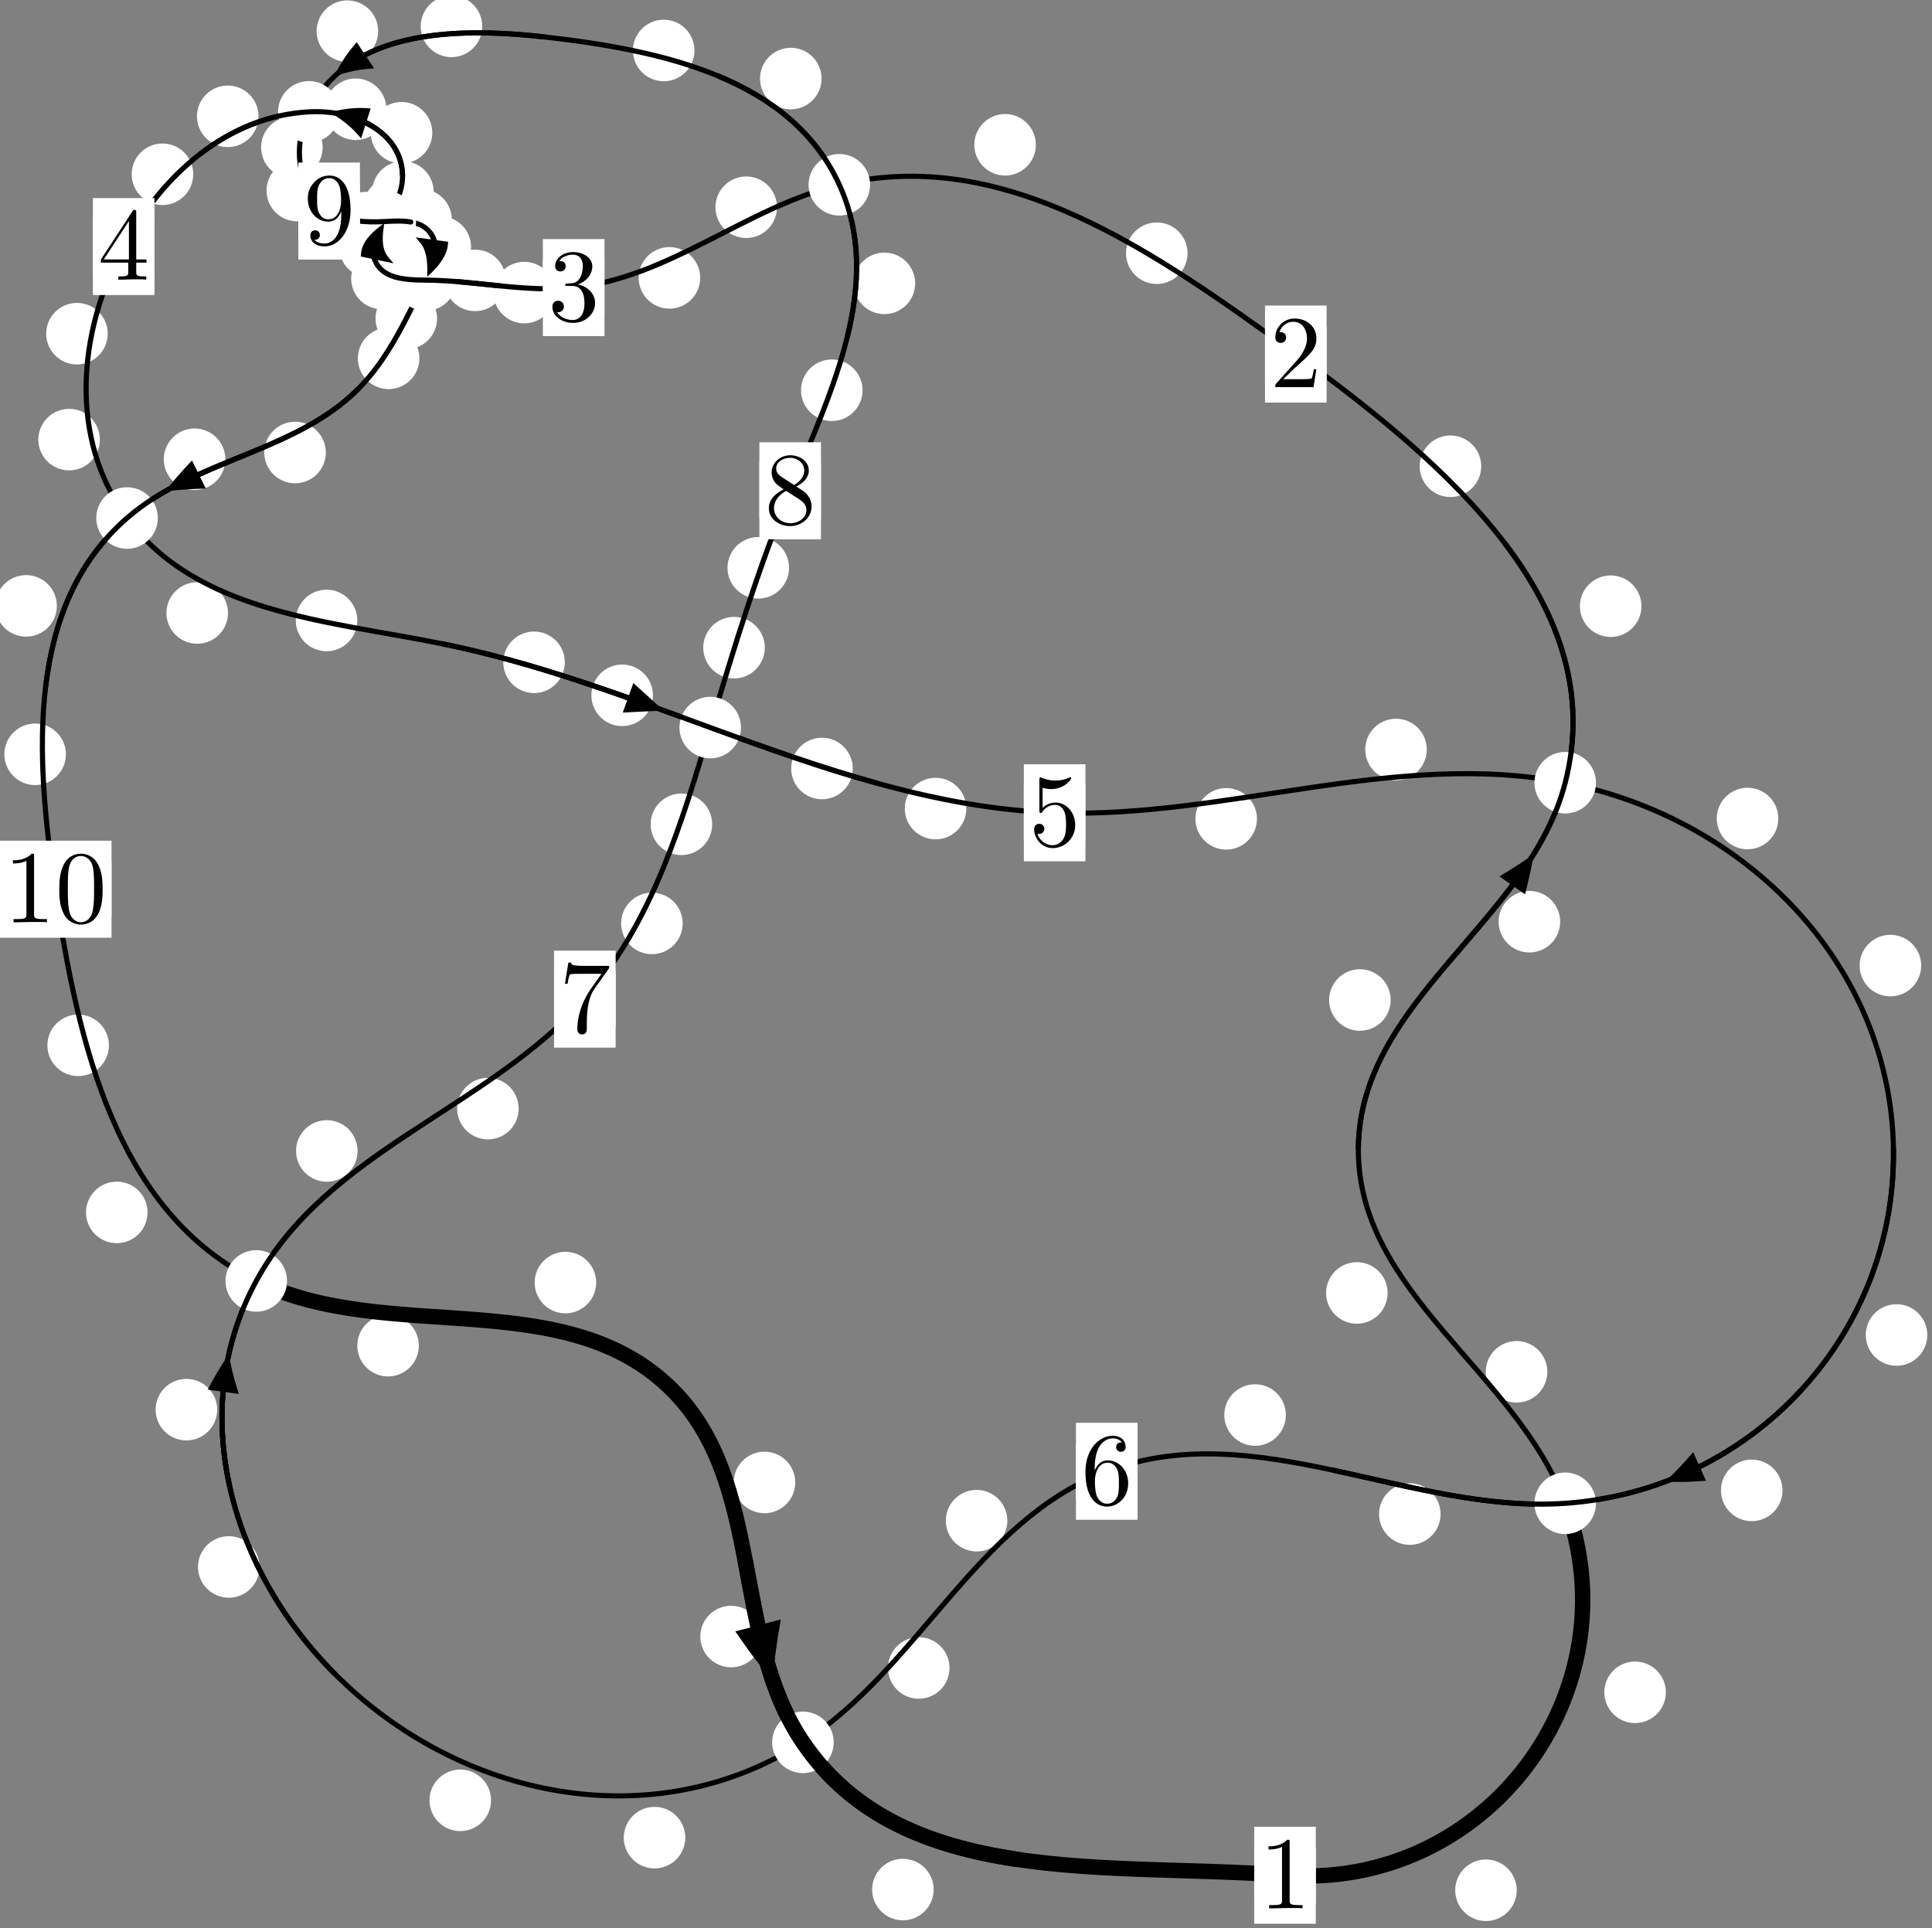 <?xml version="1.0"?>
<!-- Created by MetaPost 1.999 on 2021.07.06:0004 -->
<svg version="1.1" xmlns="http://www.w3.org/2000/svg" xmlns:xlink="http://www.w3.org/1999/xlink" width="187.621" height="187.26" viewBox="0 0 187.621 187.26">
<rect x="0" y="0" width="187.621" height="187.26" fill="#808080" stroke="none"/>
<!-- Original BoundingBox: -152.456635 -40.832108 35.164749 146.427948 -->
  <defs>
    <g transform="scale(0.01,0.01)" id="GLYPHcmr10_48">
      <path style="fill-rule: evenodd;" d="M460 -320C460 -400,455 -480,420 -554C374 -650,292 -666,250 -666C190 -666,117 -640,76 -547C44 -478,39 -400,39 -320C39 -245,43 -155,84 -79C127 2,200 22,249 22C303 22,379 1,423 -94C455 -163,460 -241,460 -320M249 -0C210 -0,151 -25,133 -121C122 -181,122 -273,122 -332C122 -396,122 -462,130 -516C149 -635,224 -644,249 -644C282 -644,348 -626,367 -527C377 -471,377 -395,377 -332C377 -257,377 -189,366 -125C351 -30,294 -0,249 -0"></path>
    </g>
    <g transform="scale(0.01,0.01)" id="GLYPHcmr10_49">
      <path style="fill-rule: evenodd;" d="M294 -640C294 -664,294 -666,271 -666C209 -602,121 -602,89 -602L89 -571C109 -571,168 -571,220 -597L220 -79C220 -43,217 -31,127 -31L95 -31L95 -0L257 -0L130 -3L217 -3L257 -3L297 -3L384 -3L419 -0L419 -31L387 -31C297 -31,294 -42,294 -79"></path>
    </g>
    <g transform="scale(0.01,0.01)" id="GLYPHcmr10_50">
      <path style="fill-rule: evenodd;" d="M127 -77L233 -180C389 -318,449 -372,449 -472C449 -586,359 -666,237 -666C124 -666,50 -574,50 -485C50 -429,100 -429,103 -429C120 -429,155 -441,155 -482C155 -508,137 -534,102 -534C94 -534,92 -534,89 -533C112 -598,166 -635,224 -635C315 -635,358 -554,358 -472C358 -392,308 -313,253 -251L61 -37C50 -26,50 -24,50 -0L421 -0L449 -174L424 -174C419 -144,412 -100,402 -85C395 -77,329 -77,307 -77"></path>
    </g>
    <g transform="scale(0.01,0.01)" id="GLYPHcmr10_51">
      <path style="fill-rule: evenodd;" d="M290 -352C372 -379,430 -449,430 -528C430 -610,342 -666,246 -666C145 -666,69 -606,69 -530C69 -497,91 -478,120 -478C151 -478,171 -500,171 -529C171 -579,124 -579,109 -579C140 -628,206 -641,242 -641C283 -641,338 -619,338 -529C338 -517,336 -459,310 -415C280 -367,246 -364,221 -363C213 -362,189 -360,182 -360C174 -359,167 -358,167 -348C167 -337,174 -337,191 -337L235 -337C317 -337,354 -269,354 -171C354 -35,285 -6,241 -6C198 -6,123 -23,88 -82C123 -77,154 -99,154 -137C154 -173,127 -193,98 -193C74 -193,42 -179,42 -135C42 -44,135 22,244 22C366 22,457 -69,457 -171C457 -253,394 -331,290 -352"></path>
    </g>
    <g transform="scale(0.01,0.01)" id="GLYPHcmr10_52">
      <path style="fill-rule: evenodd;" d="M294 -165L294 -78C294 -42,292 -31,218 -31L197 -31L197 -0L332 -0L238 -3L290 -3L332 -3L374 -3L427 -3L468 -0L468 -31L447 -31C373 -31,371 -42,371 -78L371 -165L471 -165L471 -196L371 -196L371 -651C371 -671,371 -677,355 -677C346 -677,343 -677,335 -665L28 -196L28 -165M300 -196L56 -196L300 -569"></path>
    </g>
    <g transform="scale(0.01,0.01)" id="GLYPHcmr10_53">
      <path style="fill-rule: evenodd;" d="M449 -201C449 -320,367 -420,259 -420C211 -420,168 -404,132 -369L132 -564C152 -558,185 -551,217 -551C340 -551,410 -642,410 -655C410 -661,407 -666,400 -666C399 -666,397 -666,392 -663C372 -654,323 -634,256 -634C216 -634,170 -641,123 -662C115 -665,113 -665,111 -665C101 -665,101 -657,101 -641L101 -345C101 -327,101 -319,115 -319C122 -319,124 -322,128 -328C139 -344,176 -398,257 -398C309 -398,334 -352,342 -334C358 -297,360 -258,360 -208C360 -173,360 -113,336 -71C312 -32,275 -6,229 -6C156 -6,99 -59,82 -118C85 -117,88 -116,99 -116C132 -116,149 -141,149 -165C149 -189,132 -214,99 -214C85 -214,50 -207,50 -161C50 -75,119 22,231 22C347 22,449 -74,449 -201"></path>
    </g>
    <g transform="scale(0.01,0.01)" id="GLYPHcmr10_54">
      <path style="fill-rule: evenodd;" d="M132 -328L132 -352C132 -605,256 -641,307 -641C331 -641,373 -635,395 -601C380 -601,340 -601,340 -556C340 -525,364 -510,386 -510C402 -510,432 -519,432 -558C432 -618,388 -666,305 -666C177 -666,42 -537,42 -316C42 -49,158 22,251 22C362 22,457 -72,457 -204C457 -331,368 -427,257 -427C189 -427,152 -376,132 -328M251 -6C188 -6,158 -66,152 -81C134 -128,134 -208,134 -226C134 -304,166 -404,256 -404C272 -404,318 -404,349 -342C367 -305,367 -254,367 -205C367 -157,367 -107,350 -71C320 -11,274 -6,251 -6"></path>
    </g>
    <g transform="scale(0.01,0.01)" id="GLYPHcmr10_55">
      <path style="fill-rule: evenodd;" d="M476 -609C485 -621,485 -623,485 -644L242 -644C120 -644,118 -657,114 -676L89 -676L56 -470L81 -470C84 -486,93 -549,106 -561C113 -567,191 -567,204 -567L411 -567C400 -551,321 -442,299 -409C209 -274,176 -135,176 -33C176 -23,176 22,222 22C268 22,268 -23,268 -33L268 -84C268 -139,271 -194,279 -248C283 -271,297 -357,341 -419"></path>
    </g>
    <g transform="scale(0.01,0.01)" id="GLYPHcmr10_56">
      <path style="fill-rule: evenodd;" d="M163 -457C117 -487,113 -521,113 -538C113 -599,178 -641,249 -641C322 -641,386 -589,386 -517C386 -460,347 -412,287 -377M309 -362C381 -399,430 -451,430 -517C430 -609,341 -666,250 -666C150 -666,69 -592,69 -499C69 -481,71 -436,113 -389C124 -377,161 -352,186 -335C128 -306,42 -250,42 -151C42 -45,144 22,249 22C362 22,457 -61,457 -168C457 -204,446 -249,408 -291C389 -312,373 -322,309 -362M209 -320L332 -242C360 -223,407 -193,407 -132C407 -58,332 -6,250 -6C164 -6,92 -68,92 -151C92 -209,124 -273,209 -320"></path>
    </g>
    <g transform="scale(0.01,0.01)" id="GLYPHcmr10_57">
      <path style="fill-rule: evenodd;" d="M367 -318L367 -286C367 -52,263 -6,205 -6C188 -6,134 -8,107 -42C151 -42,159 -71,159 -88C159 -119,135 -134,113 -134C97 -134,67 -125,67 -86C67 -19,121 22,206 22C335 22,457 -114,457 -329C457 -598,342 -666,253 -666C198 -666,149 -648,106 -603C65 -558,42 -516,42 -441C42 -316,130 -218,242 -218C303 -218,344 -260,367 -318M243 -241C227 -241,181 -241,150 -304C132 -341,132 -391,132 -440C132 -494,132 -541,153 -578C180 -628,218 -641,253 -641C299 -641,332 -607,349 -562C361 -530,365 -467,365 -421C365 -338,331 -241,243 -241"></path>
    </g>
  </defs>
  <path d="M147.296 183.58C147.296 182.787,146.981 182.027,146.421 181.467C145.86 180.906,145.1 180.591,144.307 180.591C143.515 180.591,142.754 180.906,142.194 181.467C141.633 182.027,141.318 182.787,141.318 183.58C141.318 184.373,141.633 185.133,142.194 185.693C142.754 186.254,143.515 186.569,144.307 186.569C145.1 186.569,145.86 186.254,146.421 185.693C146.981 185.133,147.296 184.373,147.296 183.58Z" style="fill: rgb(100%,100%,100%);stroke: none;"></path>
  <path d="M127.779 182.122C127.779 181.329,127.465 180.569,126.904 180.009C126.344 179.448,125.583 179.133,124.791 179.133C123.998 179.133,123.238 179.448,122.677 180.009C122.117 180.569,121.802 181.329,121.802 182.122C121.802 182.915,122.117 183.675,122.677 184.235C123.238 184.796,123.998 185.111,124.791 185.111C125.583 185.111,126.344 184.796,126.904 184.235C127.465 183.675,127.779 182.915,127.779 182.122Z" style="fill: rgb(100%,100%,100%);stroke: none;"></path>
  <path d="M150.266 133.229C150.266 132.436,149.951 131.676,149.391 131.116C148.83 130.555,148.07 130.24,147.278 130.24C146.485 130.24,145.725 130.555,145.164 131.116C144.604 131.676,144.289 132.436,144.289 133.229C144.289 134.022,144.604 134.782,145.164 135.342C145.725 135.903,146.485 136.218,147.278 136.218C148.07 136.218,148.83 135.903,149.391 135.342C149.951 134.782,150.266 134.022,150.266 133.229Z" style="fill: rgb(100%,100%,100%);stroke: none;"></path>
  <path d="M161.777 164.356C161.777 163.563,161.462 162.803,160.901 162.243C160.341 161.682,159.58 161.367,158.788 161.367C157.995 161.367,157.235 161.682,156.674 162.243C156.114 162.803,155.799 163.563,155.799 164.356C155.799 165.149,156.114 165.909,156.674 166.469C157.235 167.03,157.995 167.345,158.788 167.345C159.58 167.345,160.341 167.03,160.901 166.469C161.462 165.909,161.777 165.149,161.777 164.356Z" style="fill: rgb(100%,100%,100%);stroke: none;"></path>
  <path d="M135.052 97.12C135.052 96.327,134.737 95.567,134.177 95.007C133.616 94.446,132.856 94.131,132.063 94.131C131.271 94.131,130.511 94.446,129.95 95.007C129.39 95.567,129.075 96.327,129.075 97.12C129.075 97.913,129.39 98.673,129.95 99.233C130.511 99.794,131.271 100.109,132.063 100.109C132.856 100.109,133.616 99.794,134.177 99.233C134.737 98.673,135.052 97.913,135.052 97.12Z" style="fill: rgb(100%,100%,100%);stroke: none;"></path>
  <path d="M134.755 125.572C134.755 124.779,134.44 124.019,133.88 123.458C133.319 122.898,132.559 122.583,131.766 122.583C130.974 122.583,130.213 122.898,129.653 123.458C129.093 124.019,128.778 124.779,128.778 125.572C128.778 126.364,129.093 127.124,129.653 127.685C130.213 128.245,130.974 128.56,131.766 128.56C132.559 128.56,133.319 128.245,133.88 127.685C134.44 127.124,134.755 126.364,134.755 125.572Z" style="fill: rgb(100%,100%,100%);stroke: none;"></path>
  <path d="M159.405 58.874C159.405 58.082,159.09 57.321,158.529 56.761C157.969 56.2,157.209 55.886,156.416 55.886C155.623 55.886,154.863 56.2,154.303 56.761C153.742 57.321,153.427 58.082,153.427 58.874C153.427 59.667,153.742 60.427,154.303 60.988C154.863 61.548,155.623 61.863,156.416 61.863C157.209 61.863,157.969 61.548,158.529 60.988C159.09 60.427,159.405 59.667,159.405 58.874Z" style="fill: rgb(100%,100%,100%);stroke: none;"></path>
  <path d="M151.511 89.516C151.511 88.723,151.196 87.963,150.636 87.402C150.075 86.842,149.315 86.527,148.523 86.527C147.73 86.527,146.97 86.842,146.409 87.402C145.849 87.963,145.534 88.723,145.534 89.516C145.534 90.308,145.849 91.068,146.409 91.629C146.97 92.189,147.73 92.504,148.523 92.504C149.315 92.504,150.075 92.189,150.636 91.629C151.196 91.068,151.511 90.308,151.511 89.516Z" style="fill: rgb(100%,100%,100%);stroke: none;"></path>
  <path d="M115.325 24.592C115.325 23.8,115.01 23.04,114.45 22.479C113.889 21.919,113.129 21.604,112.337 21.604C111.544 21.604,110.784 21.919,110.223 22.479C109.663 23.04,109.348 23.8,109.348 24.592C109.348 25.385,109.663 26.145,110.223 26.706C110.784 27.266,111.544 27.581,112.337 27.581C113.129 27.581,113.889 27.266,114.45 26.706C115.01 26.145,115.325 25.385,115.325 24.592Z" style="fill: rgb(100%,100%,100%);stroke: none;"></path>
  <path d="M143.845 45.282C143.845 44.489,143.53 43.729,142.969 43.169C142.409 42.608,141.649 42.293,140.856 42.293C140.063 42.293,139.303 42.608,138.743 43.169C138.182 43.729,137.867 44.489,137.867 45.282C137.867 46.075,138.182 46.835,138.743 47.395C139.303 47.956,140.063 48.271,140.856 48.271C141.649 48.271,142.409 47.956,142.969 47.395C143.53 46.835,143.845 46.075,143.845 45.282Z" style="fill: rgb(100%,100%,100%);stroke: none;"></path>
  <path d="M75.455 20.127C75.455 19.334,75.14 18.574,74.58 18.013C74.019 17.453,73.259 17.138,72.466 17.138C71.674 17.138,70.913 17.453,70.353 18.013C69.793 18.574,69.478 19.334,69.478 20.127C69.478 20.919,69.793 21.679,70.353 22.24C70.913 22.8,71.674 23.115,72.466 23.115C73.259 23.115,74.019 22.8,74.58 22.24C75.14 21.679,75.455 20.919,75.455 20.127Z" style="fill: rgb(100%,100%,100%);stroke: none;"></path>
  <path d="M100.595 14.062C100.595 13.269,100.28 12.509,99.72 11.948C99.159 11.388,98.399 11.073,97.607 11.073C96.814 11.073,96.054 11.388,95.493 11.948C94.933 12.509,94.618 13.269,94.618 14.062C94.618 14.854,94.933 15.614,95.493 16.175C96.054 16.735,96.814 17.05,97.607 17.05C98.399 17.05,99.159 16.735,99.72 16.175C100.28 15.614,100.595 14.854,100.595 14.062Z" style="fill: rgb(100%,100%,100%);stroke: none;"></path>
  <path d="M53.902 28.418C53.902 27.625,53.587 26.865,53.026 26.304C52.466 25.744,51.706 25.429,50.913 25.429C50.12 25.429,49.36 25.744,48.8 26.304C48.239 26.865,47.924 27.625,47.924 28.418C47.924 29.21,48.239 29.971,48.8 30.531C49.36 31.091,50.12 31.406,50.913 31.406C51.706 31.406,52.466 31.091,53.026 30.531C53.587 29.971,53.902 29.21,53.902 28.418Z" style="fill: rgb(100%,100%,100%);stroke: none;"></path>
  <path d="M67.999 26.986C67.999 26.194,67.684 25.433,67.124 24.873C66.563 24.312,65.803 23.997,65.011 23.997C64.218 23.997,63.458 24.312,62.897 24.873C62.337 25.433,62.022 26.194,62.022 26.986C62.022 27.779,62.337 28.539,62.897 29.1C63.458 29.66,64.218 29.975,65.011 29.975C65.803 29.975,66.563 29.66,67.124 29.1C67.684 28.539,67.999 27.779,67.999 26.986Z" style="fill: rgb(100%,100%,100%);stroke: none;"></path>
  <path d="M42.31 27.197C42.31 26.404,41.995 25.644,41.434 25.083C40.874 24.523,40.114 24.208,39.321 24.208C38.528 24.208,37.768 24.523,37.208 25.083C36.647 25.644,36.332 26.404,36.332 27.197C36.332 27.989,36.647 28.75,37.208 29.31C37.768 29.871,38.528 30.186,39.321 30.186C40.114 30.186,40.874 29.871,41.434 29.31C41.995 28.75,42.31 27.989,42.31 27.197Z" style="fill: rgb(100%,100%,100%);stroke: none;"></path>
  <path d="M49.121 27.229C49.121 26.436,48.806 25.676,48.245 25.116C47.685 24.555,46.925 24.24,46.132 24.24C45.339 24.24,44.579 24.555,44.019 25.116C43.458 25.676,43.143 26.436,43.143 27.229C43.143 28.022,43.458 28.782,44.019 29.342C44.579 29.903,45.339 30.218,46.132 30.218C46.925 30.218,47.685 29.903,48.245 29.342C48.806 28.782,49.121 28.022,49.121 27.229Z" style="fill: rgb(100%,100%,100%);stroke: none;"></path>
  <path d="M38.915 23.993C38.915 23.2,38.6 22.44,38.04 21.879C37.479 21.319,36.719 21.004,35.926 21.004C35.134 21.004,34.373 21.319,33.813 21.879C33.253 22.44,32.938 23.2,32.938 23.993C32.938 24.785,33.253 25.546,33.813 26.106C34.373 26.666,35.134 26.981,35.926 26.981C36.719 26.981,37.479 26.666,38.04 26.106C38.6 25.546,38.915 24.785,38.915 23.993Z" style="fill: rgb(100%,100%,100%);stroke: none;"></path>
  <path d="M40.08 27.048C40.08 26.255,39.765 25.495,39.204 24.934C38.644 24.374,37.884 24.059,37.091 24.059C36.298 24.059,35.538 24.374,34.978 24.934C34.417 25.495,34.102 26.255,34.102 27.048C34.102 27.84,34.417 28.6,34.978 29.161C35.538 29.721,36.298 30.036,37.091 30.036C37.884 30.036,38.644 29.721,39.204 29.161C39.765 28.6,40.08 27.84,40.08 27.048Z" style="fill: rgb(100%,100%,100%);stroke: none;"></path>
  <path d="M41.283 20.125C41.283 19.333,40.968 18.572,40.407 18.012C39.847 17.452,39.087 17.137,38.294 17.137C37.501 17.137,36.741 17.452,36.181 18.012C35.62 18.572,35.305 19.333,35.305 20.125C35.305 20.918,35.62 21.678,36.181 22.239C36.741 22.799,37.501 23.114,38.294 23.114C39.087 23.114,39.847 22.799,40.407 22.239C40.968 21.678,41.283 20.918,41.283 20.125Z" style="fill: rgb(100%,100%,100%);stroke: none;"></path>
  <path d="M39.673 22.687C39.673 21.894,39.358 21.134,38.798 20.574C38.237 20.013,37.477 19.698,36.684 19.698C35.892 19.698,35.132 20.013,34.571 20.574C34.011 21.134,33.696 21.894,33.696 22.687C33.696 23.48,34.011 24.24,34.571 24.8C35.132 25.361,35.892 25.676,36.684 25.676C37.477 25.676,38.237 25.361,38.798 24.8C39.358 24.24,39.673 23.48,39.673 22.687Z" style="fill: rgb(100%,100%,100%);stroke: none;"></path>
  <path d="M41.982 12.894C41.982 12.101,41.667 11.341,41.106 10.781C40.546 10.22,39.786 9.905,38.993 9.905C38.2 9.905,37.44 10.22,36.88 10.781C36.319 11.341,36.004 12.101,36.004 12.894C36.004 13.687,36.319 14.447,36.88 15.007C37.44 15.568,38.2 15.883,38.993 15.883C39.786 15.883,40.546 15.568,41.106 15.007C41.667 14.447,41.982 13.687,41.982 12.894Z" style="fill: rgb(100%,100%,100%);stroke: none;"></path>
  <path d="M42.119 18.646C42.119 17.853,41.804 17.093,41.244 16.532C40.684 15.972,39.923 15.657,39.131 15.657C38.338 15.657,37.578 15.972,37.017 16.532C36.457 17.093,36.142 17.853,36.142 18.646C36.142 19.438,36.457 20.198,37.017 20.759C37.578 21.319,38.338 21.634,39.131 21.634C39.923 21.634,40.684 21.319,41.244 20.759C41.804 20.198,42.119 19.438,42.119 18.646Z" style="fill: rgb(100%,100%,100%);stroke: none;"></path>
  <path d="M25.106 11.298C25.106 10.505,24.791 9.745,24.231 9.184C23.67 8.624,22.91 8.309,22.118 8.309C21.325 8.309,20.565 8.624,20.004 9.184C19.444 9.745,19.129 10.505,19.129 11.298C19.129 12.09,19.444 12.85,20.004 13.411C20.565 13.971,21.325 14.286,22.118 14.286C22.91 14.286,23.67 13.971,24.231 13.411C24.791 12.85,25.106 12.09,25.106 11.298Z" style="fill: rgb(100%,100%,100%);stroke: none;"></path>
  <path d="M37.528 10.611C37.528 9.819,37.213 9.059,36.652 8.498C36.092 7.938,35.332 7.623,34.539 7.623C33.746 7.623,32.986 7.938,32.426 8.498C31.865 9.059,31.55 9.819,31.55 10.611C31.55 11.404,31.865 12.164,32.426 12.725C32.986 13.285,33.746 13.6,34.539 13.6C35.332 13.6,36.092 13.285,36.652 12.725C37.213 12.164,37.528 11.404,37.528 10.611Z" style="fill: rgb(100%,100%,100%);stroke: none;"></path>
  <path d="M10.462 32.408C10.462 31.615,10.147 30.855,9.586 30.295C9.026 29.734,8.265 29.419,7.473 29.419C6.68 29.419,5.92 29.734,5.359 30.295C4.799 30.855,4.484 31.615,4.484 32.408C4.484 33.201,4.799 33.961,5.359 34.521C5.92 35.082,6.68 35.397,7.473 35.397C8.265 35.397,9.026 35.082,9.586 34.521C10.147 33.961,10.462 33.201,10.462 32.408Z" style="fill: rgb(100%,100%,100%);stroke: none;"></path>
  <path d="M18.765 16.926C18.765 16.133,18.45 15.373,17.89 14.812C17.329 14.252,16.569 13.937,15.776 13.937C14.984 13.937,14.224 14.252,13.663 14.812C13.103 15.373,12.788 16.133,12.788 16.926C12.788 17.718,13.103 18.479,13.663 19.039C14.224 19.599,14.984 19.914,15.776 19.914C16.569 19.914,17.329 19.599,17.89 19.039C18.45 18.479,18.765 17.718,18.765 16.926Z" style="fill: rgb(100%,100%,100%);stroke: none;"></path>
  <path d="M22.142 59.533C22.142 58.741,21.827 57.98,21.266 57.42C20.706 56.86,19.946 56.545,19.153 56.545C18.36 56.545,17.6 56.86,17.04 57.42C16.479 57.98,16.164 58.741,16.164 59.533C16.164 60.326,16.479 61.086,17.04 61.647C17.6 62.207,18.36 62.522,19.153 62.522C19.946 62.522,20.706 62.207,21.266 61.647C21.827 61.086,22.142 60.326,22.142 59.533Z" style="fill: rgb(100%,100%,100%);stroke: none;"></path>
  <path d="M9.701 42.695C9.701 41.903,9.386 41.142,8.825 40.582C8.265 40.022,7.505 39.707,6.712 39.707C5.919 39.707,5.159 40.022,4.599 40.582C4.038 41.142,3.723 41.903,3.723 42.695C3.723 43.488,4.038 44.248,4.599 44.809C5.159 45.369,5.919 45.684,6.712 45.684C7.505 45.684,8.265 45.369,8.825 44.809C9.386 44.248,9.701 43.488,9.701 42.695Z" style="fill: rgb(100%,100%,100%);stroke: none;"></path>
  <path d="M54.851 64.322C54.851 63.529,54.536 62.769,53.976 62.209C53.415 61.648,52.655 61.333,51.863 61.333C51.07 61.333,50.31 61.648,49.749 62.209C49.189 62.769,48.874 63.529,48.874 64.322C48.874 65.115,49.189 65.875,49.749 66.435C50.31 66.996,51.07 67.311,51.863 67.311C52.655 67.311,53.415 66.996,53.976 66.435C54.536 65.875,54.851 65.115,54.851 64.322Z" style="fill: rgb(100%,100%,100%);stroke: none;"></path>
  <path d="M34.701 60.259C34.701 59.467,34.386 58.706,33.826 58.146C33.265 57.585,32.505 57.271,31.713 57.271C30.92 57.271,30.16 57.585,29.599 58.146C29.039 58.706,28.724 59.467,28.724 60.259C28.724 61.052,29.039 61.812,29.599 62.373C30.16 62.933,30.92 63.248,31.713 63.248C32.505 63.248,33.265 62.933,33.826 62.373C34.386 61.812,34.701 61.052,34.701 60.259Z" style="fill: rgb(100%,100%,100%);stroke: none;"></path>
  <path d="M82.811 74.635C82.811 73.842,82.496 73.082,81.936 72.522C81.375 71.961,80.615 71.646,79.823 71.646C79.03 71.646,78.27 71.961,77.709 72.522C77.149 73.082,76.834 73.842,76.834 74.635C76.834 75.428,77.149 76.188,77.709 76.748C78.27 77.309,79.03 77.624,79.823 77.624C80.615 77.624,81.375 77.309,81.936 76.748C82.496 76.188,82.811 75.428,82.811 74.635Z" style="fill: rgb(100%,100%,100%);stroke: none;"></path>
  <path d="M63.409 67.529C63.409 66.736,63.094 65.976,62.533 65.415C61.973 64.855,61.213 64.54,60.42 64.54C59.627 64.54,58.867 64.855,58.307 65.415C57.746 65.976,57.431 66.736,57.431 67.529C57.431 68.321,57.746 69.082,58.307 69.642C58.867 70.203,59.627 70.518,60.42 70.518C61.213 70.518,61.973 70.203,62.533 69.642C63.094 69.082,63.409 68.321,63.409 67.529Z" style="fill: rgb(100%,100%,100%);stroke: none;"></path>
  <path d="M122.067 79.525C122.067 78.733,121.753 77.972,121.192 77.412C120.632 76.852,119.871 76.537,119.079 76.537C118.286 76.537,117.526 76.852,116.965 77.412C116.405 77.972,116.09 78.733,116.09 79.525C116.09 80.318,116.405 81.078,116.965 81.639C117.526 82.199,118.286 82.514,119.079 82.514C119.871 82.514,120.632 82.199,121.192 81.639C121.753 81.078,122.067 80.318,122.067 79.525Z" style="fill: rgb(100%,100%,100%);stroke: none;"></path>
  <path d="M93.842 78.528C93.842 77.735,93.527 76.975,92.967 76.415C92.406 75.854,91.646 75.539,90.853 75.539C90.061 75.539,89.3 75.854,88.74 76.415C88.179 76.975,87.865 77.735,87.865 78.528C87.865 79.321,88.179 80.081,88.74 80.641C89.3 81.202,90.061 81.517,90.853 81.517C91.646 81.517,92.406 81.202,92.967 80.641C93.527 80.081,93.842 79.321,93.842 78.528Z" style="fill: rgb(100%,100%,100%);stroke: none;"></path>
  <path d="M172.695 79.494C172.695 78.702,172.38 77.942,171.82 77.381C171.259 76.821,170.499 76.506,169.706 76.506C168.914 76.506,168.154 76.821,167.593 77.381C167.033 77.942,166.718 78.702,166.718 79.494C166.718 80.287,167.033 81.047,167.593 81.608C168.154 82.168,168.914 82.483,169.706 82.483C170.499 82.483,171.259 82.168,171.82 81.608C172.38 81.047,172.695 80.287,172.695 79.494Z" style="fill: rgb(100%,100%,100%);stroke: none;"></path>
  <path d="M138.559 72.789C138.559 71.997,138.244 71.236,137.684 70.676C137.123 70.115,136.363 69.801,135.57 69.801C134.778 69.801,134.018 70.115,133.457 70.676C132.897 71.236,132.582 71.997,132.582 72.789C132.582 73.582,132.897 74.342,133.457 74.903C134.018 75.463,134.778 75.778,135.57 75.778C136.363 75.778,137.123 75.463,137.684 74.903C138.244 74.342,138.559 73.582,138.559 72.789Z" style="fill: rgb(100%,100%,100%);stroke: none;"></path>
  <path d="M187.165 129.653C187.165 128.86,186.85 128.1,186.289 127.54C185.729 126.979,184.969 126.664,184.176 126.664C183.383 126.664,182.623 126.979,182.063 127.54C181.502 128.1,181.187 128.86,181.187 129.653C181.187 130.446,181.502 131.206,182.063 131.766C182.623 132.327,183.383 132.642,184.176 132.642C184.969 132.642,185.729 132.327,186.289 131.766C186.85 131.206,187.165 130.446,187.165 129.653Z" style="fill: rgb(100%,100%,100%);stroke: none;"></path>
  <path d="M186.57 93.777C186.57 92.985,186.255 92.224,185.695 91.664C185.134 91.103,184.374 90.788,183.582 90.788C182.789 90.788,182.029 91.103,181.468 91.664C180.908 92.224,180.593 92.985,180.593 93.777C180.593 94.57,180.908 95.33,181.468 95.891C182.029 96.451,182.789 96.766,183.582 96.766C184.374 96.766,185.134 96.451,185.695 95.891C186.255 95.33,186.57 94.57,186.57 93.777Z" style="fill: rgb(100%,100%,100%);stroke: none;"></path>
  <path d="M139.899 147.046C139.899 146.253,139.584 145.493,139.024 144.933C138.463 144.372,137.703 144.057,136.911 144.057C136.118 144.057,135.358 144.372,134.797 144.933C134.237 145.493,133.922 146.253,133.922 147.046C133.922 147.839,134.237 148.599,134.797 149.159C135.358 149.72,136.118 150.035,136.911 150.035C137.703 150.035,138.463 149.72,139.024 149.159C139.584 148.599,139.899 147.839,139.899 147.046Z" style="fill: rgb(100%,100%,100%);stroke: none;"></path>
  <path d="M173.104 144.744C173.104 143.951,172.789 143.191,172.229 142.631C171.668 142.07,170.908 141.755,170.116 141.755C169.323 141.755,168.563 142.07,168.002 142.631C167.442 143.191,167.127 143.951,167.127 144.744C167.127 145.537,167.442 146.297,168.002 146.857C168.563 147.418,169.323 147.733,170.116 147.733C170.908 147.733,171.668 147.418,172.229 146.857C172.789 146.297,173.104 145.537,173.104 144.744Z" style="fill: rgb(100%,100%,100%);stroke: none;"></path>
  <path d="M97.826 147.686C97.826 146.894,97.511 146.133,96.951 145.573C96.39 145.012,95.63 144.698,94.837 144.698C94.045 144.698,93.284 145.012,92.724 145.573C92.164 146.133,91.849 146.894,91.849 147.686C91.849 148.479,92.164 149.239,92.724 149.8C93.284 150.36,94.045 150.675,94.837 150.675C95.63 150.675,96.39 150.36,96.951 149.8C97.511 149.239,97.826 148.479,97.826 147.686Z" style="fill: rgb(100%,100%,100%);stroke: none;"></path>
  <path d="M124.871 137.426C124.871 136.633,124.556 135.873,123.996 135.312C123.435 134.752,122.675 134.437,121.883 134.437C121.09 134.437,120.33 134.752,119.769 135.312C119.209 135.873,118.894 136.633,118.894 137.426C118.894 138.218,119.209 138.979,119.769 139.539C120.33 140.1,121.09 140.415,121.883 140.415C122.675 140.415,123.435 140.1,123.996 139.539C124.556 138.979,124.871 138.218,124.871 137.426Z" style="fill: rgb(100%,100%,100%);stroke: none;"></path>
  <path d="M66.553 178.471C66.553 177.678,66.238 176.918,65.677 176.358C65.117 175.797,64.357 175.482,63.564 175.482C62.771 175.482,62.011 175.797,61.451 176.358C60.89 176.918,60.575 177.678,60.575 178.471C60.575 179.264,60.89 180.024,61.451 180.584C62.011 181.145,62.771 181.46,63.564 181.46C64.357 181.46,65.117 181.145,65.677 180.584C66.238 180.024,66.553 179.264,66.553 178.471Z" style="fill: rgb(100%,100%,100%);stroke: none;"></path>
  <path d="M92.211 161.991C92.211 161.199,91.896 160.439,91.336 159.878C90.775 159.318,90.015 159.003,89.223 159.003C88.43 159.003,87.67 159.318,87.109 159.878C86.549 160.439,86.234 161.199,86.234 161.991C86.234 162.784,86.549 163.544,87.109 164.105C87.67 164.665,88.43 164.98,89.223 164.98C90.015 164.98,90.775 164.665,91.336 164.105C91.896 163.544,92.211 162.784,92.211 161.991Z" style="fill: rgb(100%,100%,100%);stroke: none;"></path>
  <path d="M25.206 152.181C25.206 151.389,24.891 150.628,24.331 150.068C23.77 149.507,23.01 149.193,22.217 149.193C21.425 149.193,20.664 149.507,20.104 150.068C19.543 150.628,19.228 151.389,19.228 152.181C19.228 152.974,19.543 153.734,20.104 154.295C20.664 154.855,21.425 155.17,22.217 155.17C23.01 155.17,23.77 154.855,24.331 154.295C24.891 153.734,25.206 152.974,25.206 152.181Z" style="fill: rgb(100%,100%,100%);stroke: none;"></path>
  <path d="M47.687 174.846C47.687 174.053,47.373 173.293,46.812 172.733C46.252 172.172,45.491 171.857,44.699 171.857C43.906 171.857,43.146 172.172,42.585 172.733C42.025 173.293,41.71 174.053,41.71 174.846C41.71 175.639,42.025 176.399,42.585 176.959C43.146 177.52,43.906 177.835,44.699 177.835C45.491 177.835,46.252 177.52,46.812 176.959C47.373 176.399,47.687 175.639,47.687 174.846Z" style="fill: rgb(100%,100%,100%);stroke: none;"></path>
  <path d="M34.726 111.78C34.726 110.987,34.411 110.227,33.851 109.666C33.29 109.106,32.53 108.791,31.737 108.791C30.945 108.791,30.184 109.106,29.624 109.666C29.063 110.227,28.749 110.987,28.749 111.78C28.749 112.572,29.063 113.333,29.624 113.893C30.184 114.453,30.945 114.768,31.737 114.768C32.53 114.768,33.29 114.453,33.851 113.893C34.411 113.333,34.726 112.572,34.726 111.78Z" style="fill: rgb(100%,100%,100%);stroke: none;"></path>
  <path d="M21.091 136.905C21.091 136.113,20.776 135.353,20.215 134.792C19.655 134.232,18.895 133.917,18.102 133.917C17.309 133.917,16.549 134.232,15.989 134.792C15.428 135.353,15.113 136.113,15.113 136.905C15.113 137.698,15.428 138.458,15.989 139.019C16.549 139.579,17.309 139.894,18.102 139.894C18.895 139.894,19.655 139.579,20.215 139.019C20.776 138.458,21.091 137.698,21.091 136.905Z" style="fill: rgb(100%,100%,100%);stroke: none;"></path>
  <path d="M66.297 89.681C66.297 88.888,65.982 88.128,65.422 87.567C64.861 87.007,64.101 86.692,63.308 86.692C62.516 86.692,61.756 87.007,61.195 87.567C60.635 88.128,60.32 88.888,60.32 89.681C60.32 90.473,60.635 91.234,61.195 91.794C61.756 92.355,62.516 92.669,63.308 92.669C64.101 92.669,64.861 92.355,65.422 91.794C65.982 91.234,66.297 90.473,66.297 89.681Z" style="fill: rgb(100%,100%,100%);stroke: none;"></path>
  <path d="M50.371 107.666C50.371 106.874,50.056 106.113,49.496 105.553C48.935 104.993,48.175 104.678,47.383 104.678C46.59 104.678,45.83 104.993,45.269 105.553C44.709 106.113,44.394 106.874,44.394 107.666C44.394 108.459,44.709 109.219,45.269 109.78C45.83 110.34,46.59 110.655,47.383 110.655C48.175 110.655,48.935 110.34,49.496 109.78C50.056 109.219,50.371 108.459,50.371 107.666Z" style="fill: rgb(100%,100%,100%);stroke: none;"></path>
  <path d="M74.272 62.902C74.272 62.109,73.957 61.349,73.396 60.788C72.836 60.228,72.076 59.913,71.283 59.913C70.49 59.913,69.73 60.228,69.17 60.788C68.609 61.349,68.294 62.109,68.294 62.902C68.294 63.694,68.609 64.455,69.17 65.015C69.73 65.576,70.49 65.891,71.283 65.891C72.076 65.891,72.836 65.576,73.396 65.015C73.957 64.455,74.272 63.694,74.272 62.902Z" style="fill: rgb(100%,100%,100%);stroke: none;"></path>
  <path d="M69.163 80.054C69.163 79.261,68.848 78.501,68.287 77.941C67.727 77.38,66.967 77.065,66.174 77.065C65.381 77.065,64.621 77.38,64.061 77.941C63.5 78.501,63.185 79.261,63.185 80.054C63.185 80.847,63.5 81.607,64.061 82.167C64.621 82.728,65.381 83.043,66.174 83.043C66.967 83.043,67.727 82.728,68.287 82.167C68.848 81.607,69.163 80.847,69.163 80.054Z" style="fill: rgb(100%,100%,100%);stroke: none;"></path>
  <path d="M83.767 37.901C83.767 37.108,83.452 36.348,82.891 35.787C82.331 35.227,81.571 34.912,80.778 34.912C79.985 34.912,79.225 35.227,78.665 35.787C78.104 36.348,77.789 37.108,77.789 37.901C77.789 38.693,78.104 39.454,78.665 40.014C79.225 40.575,79.985 40.89,80.778 40.89C81.571 40.89,82.331 40.575,82.891 40.014C83.452 39.454,83.767 38.693,83.767 37.901Z" style="fill: rgb(100%,100%,100%);stroke: none;"></path>
  <path d="M76.627 55.145C76.627 54.352,76.312 53.592,75.752 53.032C75.191 52.471,74.431 52.156,73.638 52.156C72.846 52.156,72.085 52.471,71.525 53.032C70.965 53.592,70.65 54.352,70.65 55.145C70.65 55.938,70.965 56.698,71.525 57.258C72.085 57.819,72.846 58.134,73.638 58.134C74.431 58.134,75.191 57.819,75.752 57.258C76.312 56.698,76.627 55.938,76.627 55.145Z" style="fill: rgb(100%,100%,100%);stroke: none;"></path>
  <path d="M79.785 7.631C79.785 6.838,79.47 6.078,78.91 5.517C78.35 4.957,77.589 4.642,76.797 4.642C76.004 4.642,75.244 4.957,74.683 5.517C74.123 6.078,73.808 6.838,73.808 7.631C73.808 8.423,74.123 9.183,74.683 9.744C75.244 10.304,76.004 10.619,76.797 10.619C77.589 10.619,78.35 10.304,78.91 9.744C79.47 9.183,79.785 8.423,79.785 7.631Z" style="fill: rgb(100%,100%,100%);stroke: none;"></path>
  <path d="M88.874 27.52C88.874 26.728,88.559 25.968,87.998 25.407C87.438 24.847,86.678 24.532,85.885 24.532C85.092 24.532,84.332 24.847,83.772 25.407C83.211 25.968,82.896 26.728,82.896 27.52C82.896 28.313,83.211 29.073,83.772 29.634C84.332 30.194,85.092 30.509,85.885 30.509C86.678 30.509,87.438 30.194,87.998 29.634C88.559 29.073,88.874 28.313,88.874 27.52Z" style="fill: rgb(100%,100%,100%);stroke: none;"></path>
  <path d="M46.833 2.561C46.833 1.768,46.518 1.008,45.957 0.447C45.397 -0.113,44.637 -0.428,43.844 -0.428C43.051 -0.428,42.291 -0.113,41.731 0.447C41.17 1.008,40.855 1.768,40.855 2.561C40.855 3.353,41.17 4.114,41.731 4.674C42.291 5.235,43.051 5.55,43.844 5.55C44.637 5.55,45.397 5.235,45.957 4.674C46.518 4.114,46.833 3.353,46.833 2.561Z" style="fill: rgb(100%,100%,100%);stroke: none;"></path>
  <path d="M67.442 4.903C67.442 4.11,67.127 3.35,66.567 2.789C66.006 2.229,65.246 1.914,64.454 1.914C63.661 1.914,62.901 2.229,62.34 2.789C61.78 3.35,61.465 4.11,61.465 4.903C61.465 5.695,61.78 6.455,62.34 7.016C62.901 7.576,63.661 7.891,64.454 7.891C65.246 7.891,66.006 7.576,66.567 7.016C67.127 6.455,67.442 5.695,67.442 4.903Z" style="fill: rgb(100%,100%,100%);stroke: none;"></path>
  <path d="M31.332 14.314C31.332 13.521,31.017 12.761,30.457 12.201C29.896 11.64,29.136 11.325,28.344 11.325C27.551 11.325,26.791 11.64,26.23 12.201C25.67 12.761,25.355 13.521,25.355 14.314C25.355 15.107,25.67 15.867,26.23 16.427C26.791 16.988,27.551 17.303,28.344 17.303C29.136 17.303,29.896 16.988,30.457 16.427C31.017 15.867,31.332 15.107,31.332 14.314Z" style="fill: rgb(100%,100%,100%);stroke: none;"></path>
  <path d="M36.724 3.025C36.724 2.232,36.409 1.472,35.849 0.911C35.288 0.351,34.528 0.036,33.736 0.036C32.943 0.036,32.183 0.351,31.622 0.911C31.062 1.472,30.747 2.232,30.747 3.025C30.747 3.817,31.062 4.578,31.622 5.138C32.183 5.698,32.943 6.013,33.736 6.013C34.528 6.013,35.288 5.698,35.849 5.138C36.409 4.578,36.724 3.817,36.724 3.025Z" style="fill: rgb(100%,100%,100%);stroke: none;"></path>
  <path d="M36.55 21.526C36.55 20.733,36.236 19.973,35.675 19.413C35.115 18.852,34.354 18.537,33.562 18.537C32.769 18.537,32.009 18.852,31.448 19.413C30.888 19.973,30.573 20.733,30.573 21.526C30.573 22.319,30.888 23.079,31.448 23.639C32.009 24.2,32.769 24.515,33.562 24.515C34.354 24.515,35.115 24.2,35.675 23.639C36.236 23.079,36.55 22.319,36.55 21.526Z" style="fill: rgb(100%,100%,100%);stroke: none;"></path>
  <path d="M31.861 18.51C31.861 17.717,31.546 16.957,30.985 16.397C30.425 15.836,29.664 15.521,28.872 15.521C28.079 15.521,27.319 15.836,26.758 16.397C26.198 16.957,25.883 17.717,25.883 18.51C25.883 19.303,26.198 20.063,26.758 20.623C27.319 21.184,28.079 21.499,28.872 21.499C29.664 21.499,30.425 21.184,30.985 20.623C31.546 20.063,31.861 19.303,31.861 18.51Z" style="fill: rgb(100%,100%,100%);stroke: none;"></path>
  <path d="M42.056 21.42C42.056 20.627,41.741 19.867,41.18 19.307C40.62 18.746,39.86 18.431,39.067 18.431C38.274 18.431,37.514 18.746,36.954 19.307C36.393 19.867,36.078 20.627,36.078 21.42C36.078 22.213,36.393 22.973,36.954 23.533C37.514 24.094,38.274 24.409,39.067 24.409C39.86 24.409,40.62 24.094,41.18 23.533C41.741 22.973,42.056 22.213,42.056 21.42Z" style="fill: rgb(100%,100%,100%);stroke: none;"></path>
  <path d="M38.515 21.621C38.515 20.828,38.2 20.068,37.639 19.508C37.079 18.947,36.319 18.632,35.526 18.632C34.733 18.632,33.973 18.947,33.413 19.508C32.852 20.068,32.537 20.828,32.537 21.621C32.537 22.414,32.852 23.174,33.413 23.734C33.973 24.295,34.733 24.61,35.526 24.61C36.319 24.61,37.079 24.295,37.639 23.734C38.2 23.174,38.515 22.414,38.515 21.621Z" style="fill: rgb(100%,100%,100%);stroke: none;"></path>
  <path d="M45.748 23.995C45.748 23.202,45.433 22.442,44.872 21.882C44.312 21.321,43.552 21.006,42.759 21.006C41.966 21.006,41.206 21.321,40.646 21.882C40.085 22.442,39.77 23.202,39.77 23.995C39.77 24.788,40.085 25.548,40.646 26.108C41.206 26.669,41.966 26.984,42.759 26.984C43.552 26.984,44.312 26.669,44.872 26.108C45.433 25.548,45.748 24.788,45.748 23.995Z" style="fill: rgb(100%,100%,100%);stroke: none;"></path>
  <path d="M43.879 21.343C43.879 20.551,43.564 19.791,43.003 19.23C42.443 18.67,41.683 18.355,40.89 18.355C40.097 18.355,39.337 18.67,38.777 19.23C38.216 19.791,37.901 20.551,37.901 21.343C37.901 22.136,38.216 22.896,38.777 23.457C39.337 24.017,40.097 24.332,40.89 24.332C41.683 24.332,42.443 24.017,43.003 23.457C43.564 22.896,43.879 22.136,43.879 21.343Z" style="fill: rgb(100%,100%,100%);stroke: none;"></path>
  <path d="M42.444 30.928C42.444 30.135,42.129 29.375,41.569 28.815C41.008 28.254,40.248 27.939,39.455 27.939C38.663 27.939,37.903 28.254,37.342 28.815C36.782 29.375,36.467 30.135,36.467 30.928C36.467 31.721,36.782 32.481,37.342 33.041C37.903 33.602,38.663 33.917,39.455 33.917C40.248 33.917,41.008 33.602,41.569 33.041C42.129 32.481,42.444 31.721,42.444 30.928Z" style="fill: rgb(100%,100%,100%);stroke: none;"></path>
  <path d="M45.054 25.707C45.054 24.914,44.739 24.154,44.178 23.594C43.618 23.033,42.858 22.718,42.065 22.718C41.272 22.718,40.512 23.033,39.952 23.594C39.391 24.154,39.076 24.914,39.076 25.707C39.076 26.5,39.391 27.26,39.952 27.82C40.512 28.381,41.272 28.696,42.065 28.696C42.858 28.696,43.618 28.381,44.178 27.82C44.739 27.26,45.054 26.5,45.054 25.707Z" style="fill: rgb(100%,100%,100%);stroke: none;"></path>
  <path d="M31.643 43.948C31.643 43.156,31.328 42.395,30.767 41.835C30.207 41.275,29.446 40.96,28.654 40.96C27.861 40.96,27.101 41.275,26.54 41.835C25.98 42.395,25.665 43.156,25.665 43.948C25.665 44.741,25.98 45.501,26.54 46.062C27.101 46.622,27.861 46.937,28.654 46.937C29.446 46.937,30.207 46.622,30.767 46.062C31.328 45.501,31.643 44.741,31.643 43.948Z" style="fill: rgb(100%,100%,100%);stroke: none;"></path>
  <path d="M40.729 34.801C40.729 34.008,40.414 33.248,39.854 32.688C39.294 32.127,38.533 31.812,37.741 31.812C36.948 31.812,36.188 32.127,35.627 32.688C35.067 33.248,34.752 34.008,34.752 34.801C34.752 35.594,35.067 36.354,35.627 36.914C36.188 37.475,36.948 37.79,37.741 37.79C38.533 37.79,39.294 37.475,39.854 36.914C40.414 36.354,40.729 35.594,40.729 34.801Z" style="fill: rgb(100%,100%,100%);stroke: none;"></path>
  <path d="M5.521 58.842C5.521 58.049,5.206 57.289,4.645 56.729C4.085 56.168,3.325 55.853,2.532 55.853C1.739 55.853,0.979 56.168,0.419 56.729C-0.142 57.289,-0.457 58.049,-0.457 58.842C-0.457 59.635,-0.142 60.395,0.419 60.955C0.979 61.516,1.739 61.831,2.532 61.831C3.325 61.831,4.085 61.516,4.645 60.955C5.206 60.395,5.521 59.635,5.521 58.842Z" style="fill: rgb(100%,100%,100%);stroke: none;"></path>
  <path d="M21.884 44.604C21.884 43.811,21.569 43.051,21.008 42.49C20.448 41.93,19.688 41.615,18.895 41.615C18.102 41.615,17.342 41.93,16.782 42.49C16.221 43.051,15.906 43.811,15.906 44.604C15.906 45.396,16.221 46.156,16.782 46.717C17.342 47.277,18.102 47.592,18.895 47.592C19.688 47.592,20.448 47.277,21.008 46.717C21.569 46.156,21.884 45.396,21.884 44.604Z" style="fill: rgb(100%,100%,100%);stroke: none;"></path>
  <path d="M10.579 101.521C10.579 100.728,10.264 99.968,9.703 99.408C9.143 98.847,8.383 98.532,7.59 98.532C6.797 98.532,6.037 98.847,5.477 99.408C4.916 99.968,4.601 100.728,4.601 101.521C4.601 102.314,4.916 103.074,5.477 103.634C6.037 104.195,6.797 104.51,7.59 104.51C8.383 104.51,9.143 104.195,9.703 103.634C10.264 103.074,10.579 102.314,10.579 101.521Z" style="fill: rgb(100%,100%,100%);stroke: none;"></path>
  <path d="M6.4 73.259C6.4 72.467,6.085 71.706,5.525 71.146C4.964 70.585,4.204 70.27,3.412 70.27C2.619 70.27,1.859 70.585,1.298 71.146C0.738 71.706,0.423 72.467,0.423 73.259C0.423 74.052,0.738 74.812,1.298 75.373C1.859 75.933,2.619 76.248,3.412 76.248C4.204 76.248,4.964 75.933,5.525 75.373C6.085 74.812,6.4 74.052,6.4 73.259Z" style="fill: rgb(100%,100%,100%);stroke: none;"></path>
  <path d="M40.674 130.69C40.674 129.898,40.359 129.137,39.798 128.577C39.238 128.016,38.478 127.701,37.685 127.701C36.892 127.701,36.132 128.016,35.572 128.577C35.011 129.137,34.696 129.898,34.696 130.69C34.696 131.483,35.011 132.243,35.572 132.804C36.132 133.364,36.892 133.679,37.685 133.679C38.478 133.679,39.238 133.364,39.798 132.804C40.359 132.243,40.674 131.483,40.674 130.69Z" style="fill: rgb(100%,100%,100%);stroke: none;"></path>
  <path d="M14.329 117.75C14.329 116.957,14.014 116.197,13.454 115.636C12.893 115.076,12.133 114.761,11.34 114.761C10.548 114.761,9.788 115.076,9.227 115.636C8.667 116.197,8.352 116.957,8.352 117.75C8.352 118.542,8.667 119.302,9.227 119.863C9.788 120.423,10.548 120.738,11.34 120.738C12.133 120.738,12.893 120.423,13.454 119.863C14.014 119.302,14.329 118.542,14.329 117.75Z" style="fill: rgb(100%,100%,100%);stroke: none;"></path>
  <path d="M77.23 143.973C77.23 143.181,76.915 142.421,76.354 141.86C75.794 141.3,75.034 140.985,74.241 140.985C73.448 140.985,72.688 141.3,72.128 141.86C71.567 142.421,71.252 143.181,71.252 143.973C71.252 144.766,71.567 145.526,72.128 146.087C72.688 146.647,73.448 146.962,74.241 146.962C75.034 146.962,75.794 146.647,76.354 146.087C76.915 145.526,77.23 144.766,77.23 143.973Z" style="fill: rgb(100%,100%,100%);stroke: none;"></path>
  <path d="M57.897 124.562C57.897 123.769,57.582 123.009,57.022 122.449C56.461 121.888,55.701 121.573,54.908 121.573C54.116 121.573,53.356 121.888,52.795 122.449C52.235 123.009,51.92 123.769,51.92 124.562C51.92 125.355,52.235 126.115,52.795 126.675C53.356 127.236,54.116 127.551,54.908 127.551C55.701 127.551,56.461 127.236,57.022 126.675C57.582 126.115,57.897 125.355,57.897 124.562Z" style="fill: rgb(100%,100%,100%);stroke: none;"></path>
  <path d="M90.669 183.512C90.669 182.719,90.354 181.959,89.794 181.398C89.233 180.838,88.473 180.523,87.681 180.523C86.888 180.523,86.128 180.838,85.567 181.398C85.007 181.959,84.692 182.719,84.692 183.512C84.692 184.304,85.007 185.064,85.567 185.625C86.128 186.185,86.888 186.5,87.681 186.5C88.473 186.5,89.233 186.185,89.794 185.625C90.354 185.064,90.669 184.304,90.669 183.512Z" style="fill: rgb(100%,100%,100%);stroke: none;"></path>
  <path d="M73.986 158.94C73.986 158.147,73.671 157.387,73.111 156.826C72.55 156.266,71.79 155.951,70.997 155.951C70.205 155.951,69.444 156.266,68.884 156.826C68.324 157.387,68.009 158.147,68.009 158.94C68.009 159.732,68.324 160.492,68.884 161.053C69.444 161.613,70.205 161.928,70.997 161.928C71.79 161.928,72.55 161.613,73.111 161.053C73.671 160.492,73.986 159.732,73.986 158.94Z" style="fill: rgb(100%,100%,100%);stroke: none;"></path>
  <path d="M124.791 182.122C144.307 183.58,158.788 164.356,152 146C147.278 133.229,131.766 125.572,131.913 111.478C132.063 97.12,148.523 89.516,152 76.016C156.416 58.874,140.856 45.282,125.838 34.387C112.337 24.592,97.607 14.062,81.51 17.945C72.466 20.127,65.011 26.986,55.711 27.93C50.913 28.418,46.132 27.229,41.316 27.206C39.321 27.197,37.091 27.048,36.414 25.272C35.926 23.993,36.684 22.687,37.422 21.513C38.294 20.125,39.131 18.646,39.091 17.004C38.993 12.894,34.539 10.611,29.992 10.863C22.118 11.298,15.776 16.926,12.011 23.946C7.473 32.408,6.712 42.695,12.338 50.309C19.153 59.533,31.713 60.259,42.931 62.521C51.863 64.322,60.42 67.529,68.972 70.661C79.823 74.635,90.853 78.528,102.418 78.937C119.079 79.525,135.57 72.789,152 76.016C169.706 79.494,183.582 93.777,183.876 111.541C184.176 129.653,170.116 144.744,152 146C136.911 147.046,121.883 137.426,107.481 142.89C94.837 147.686,89.223 161.991,77.974 169.216C63.564 178.471,44.699 174.846,32.433 162.48C22.217 152.181,18.102 136.905,24.887 124.404C31.737 111.78,47.383 107.666,56.796 97.035C63.308 89.681,66.174 80.054,68.972 70.661C71.283 62.902,73.638 55.145,76.736 47.664C80.778 37.901,85.885 27.52,81.51 17.945C76.797 7.631,64.454 4.903,52.942 3.595C43.844 2.561,33.736 3.025,29.992 10.863C28.344 14.314,28.872 18.51,31.964 20.498C33.562 21.526,35.526 21.621,37.422 21.513C39.067 21.42,40.89 21.343,41.82 22.663C42.759 23.995,42.065 25.707,41.316 27.206C39.455 30.928,37.741 34.801,34.802 37.759C28.654 43.948,18.895 44.604,12.338 50.309C2.532 58.842,3.412 73.259,5.349 86.36C7.59 101.521,11.34 117.75,24.887 124.404C37.685 130.69,54.908 124.562,65.322 135.018C74.241 143.973,70.997 158.94,77.974 169.216C87.681 183.512,107.517 180.831,124.791 182.122" style="stroke:rgb(0%,0%,0%); stroke-width: 0.498;stroke-linecap: round;stroke-linejoin: round;stroke-miterlimit: 10;fill: none;"></path>
  <path d="M124.791 182.122C144.307 183.58,158.788 164.356,152 146" style="stroke:rgb(0%,0%,0%); stroke-width: 1.494;stroke-linecap: round;stroke-linejoin: round;stroke-miterlimit: 10;fill: none;"></path>
  <path d="M24.887 124.404C37.685 130.69,54.908 124.562,65.322 135.018C74.241 143.973,70.997 158.94,77.974 169.216C87.681 183.512,107.517 180.831,124.791 182.122" style="stroke:rgb(0%,0%,0%); stroke-width: 1.494;stroke-linecap: round;stroke-linejoin: round;stroke-miterlimit: 10;fill: none;"></path>
  <path d="M154.989 146C154.989 145.207,154.674 144.447,154.113 143.887C153.553 143.326,152.793 143.011,152 143.011C151.207 143.011,150.447 143.326,149.887 143.887C149.326 144.447,149.011 145.207,149.011 146C149.011 146.793,149.326 147.553,149.887 148.113C150.447 148.674,151.207 148.989,152 148.989C152.793 148.989,153.553 148.674,154.113 148.113C154.674 147.553,154.989 146.793,154.989 146Z" style="fill: rgb(100%,100%,100%);stroke: none;"></path>
  <path d="M174.844 135.092C169.102 141.285,161.058 145.372,152 146C144.455 146.523,136.926 144.38,129.483 142.788" style="stroke:rgb(0%,0%,0%); stroke-width: 0.498;stroke-linecap: round;stroke-linejoin: round;stroke-miterlimit: 10;fill: none;"></path>
  <path d="M84.498 17.945C84.498 17.152,84.183 16.392,83.623 15.832C83.062 15.271,82.302 14.956,81.51 14.956C80.717 14.956,79.957 15.271,79.396 15.832C78.836 16.392,78.521 17.152,78.521 17.945C78.521 18.738,78.836 19.498,79.396 20.058C79.957 20.619,80.717 20.934,81.51 20.934C82.302 20.934,83.062 20.619,83.623 20.058C84.183 19.498,84.498 18.738,84.498 17.945Z" style="fill: rgb(100%,100%,100%);stroke: none;"></path>
  <path d="M82.279 32.734C83.514 27.722,83.697 22.733,81.51 17.945C79.153 12.788,74.889 9.527,69.775 7.392" style="stroke:rgb(0%,0%,0%); stroke-width: 0.498;stroke-linecap: round;stroke-linejoin: round;stroke-miterlimit: 10;fill: none;"></path>
  <path d="M40.411 21.513C40.411 20.721,40.096 19.96,39.535 19.4C38.975 18.839,38.215 18.525,37.422 18.525C36.629 18.525,35.869 18.839,35.309 19.4C34.748 19.96,34.433 20.721,34.433 21.513C34.433 22.306,34.748 23.066,35.309 23.627C35.869 24.187,36.629 24.502,37.422 24.502C38.215 24.502,38.975 24.187,39.535 23.627C40.096 23.066,40.411 22.306,40.411 21.513Z" style="fill: rgb(100%,100%,100%);stroke: none;"></path>
  <path d="M34.581 21.432C35.509 21.57,36.474 21.567,37.422 21.513C38.244 21.467,39.112 21.424,39.889 21.558" style="stroke:rgb(0%,0%,0%); stroke-width: 0.498;stroke-linecap: round;stroke-linejoin: round;stroke-miterlimit: 10;fill: none;"></path>
  <path d="M15.327 50.309C15.327 49.517,15.012 48.757,14.451 48.196C13.891 47.636,13.131 47.321,12.338 47.321C11.545 47.321,10.785 47.636,10.225 48.196C9.664 48.757,9.349 49.517,9.349 50.309C9.349 51.102,9.664 51.862,10.225 52.423C10.785 52.983,11.545 53.298,12.338 53.298C13.131 53.298,13.891 52.983,14.451 52.423C15.012 51.862,15.327 51.102,15.327 50.309Z" style="fill: rgb(100%,100%,100%);stroke: none;"></path>
  <path d="M23.723 44.216C19.695 45.866,15.616 47.456,12.338 50.309C7.435 54.576,5.203 60.313,4.44 66.622" style="stroke:rgb(0%,0%,0%); stroke-width: 0.498;stroke-linecap: round;stroke-linejoin: round;stroke-miterlimit: 10;fill: none;"></path>
  <path d="M154.989 76.016C154.989 75.224,154.674 74.464,154.113 73.903C153.553 73.343,152.793 73.028,152 73.028C151.207 73.028,150.447 73.343,149.887 73.903C149.326 74.464,149.011 75.224,149.011 76.016C149.011 76.809,149.326 77.569,149.887 78.13C150.447 78.69,151.207 79.005,152 79.005C152.793 79.005,153.553 78.69,154.113 78.13C154.674 77.569,154.989 76.809,154.989 76.016Z" style="fill: rgb(100%,100%,100%);stroke: none;"></path>
  <path d="M140.709 93.425C145.277 88.042,150.261 82.766,152 76.016C154.208 67.445,151.422 59.762,146.207 52.859" style="stroke:rgb(0%,0%,0%); stroke-width: 0.498;stroke-linecap: round;stroke-linejoin: round;stroke-miterlimit: 10;fill: none;"></path>
  <path d="M80.963 169.216C80.963 168.423,80.648 167.663,80.088 167.102C79.527 166.542,78.767 166.227,77.974 166.227C77.182 166.227,76.421 166.542,75.861 167.102C75.301 167.663,74.986 168.423,74.986 169.216C74.986 170.008,75.301 170.769,75.861 171.329C76.421 171.89,77.182 172.204,77.974 172.204C78.767 172.204,79.527 171.89,80.088 171.329C80.648 170.769,80.963 170.008,80.963 169.216Z" style="fill: rgb(100%,100%,100%);stroke: none;"></path>
  <path d="M72.376 151.622C73.553 157.767,74.486 164.078,77.974 169.216C82.827 176.364,90.213 179.268,98.545 180.546" style="stroke:rgb(0%,0%,0%); stroke-width: 1.494;stroke-linecap: round;stroke-linejoin: round;stroke-miterlimit: 10;fill: none;"></path>
  <path d="M71.961 70.661C71.961 69.868,71.646 69.108,71.085 68.548C70.525 67.987,69.765 67.672,68.972 67.672C68.179 67.672,67.419 67.987,66.859 68.548C66.298 69.108,65.983 69.868,65.983 70.661C65.983 71.454,66.298 72.214,66.859 72.774C67.419 73.335,68.179 73.65,68.972 73.65C69.765 73.65,70.525 73.335,71.085 72.774C71.646 72.214,71.961 71.454,71.961 70.661Z" style="fill: rgb(100%,100%,100%);stroke: none;"></path>
  <path d="M56.094 66.092C60.419 67.51,64.696 69.095,68.972 70.661C74.397 72.648,79.868 74.615,85.427 76.136" style="stroke:rgb(0%,0%,0%); stroke-width: 0.498;stroke-linecap: round;stroke-linejoin: round;stroke-miterlimit: 10;fill: none;"></path>
  <path d="M32.981 10.863C32.981 10.07,32.666 9.31,32.105 8.749C31.545 8.189,30.785 7.874,29.992 7.874C29.199 7.874,28.439 8.189,27.879 8.749C27.318 9.31,27.003 10.07,27.003 10.863C27.003 11.655,27.318 12.415,27.879 12.976C28.439 13.536,29.199 13.851,29.992 13.851C30.785 13.851,31.545 13.536,32.105 12.976C32.666 12.415,32.981 11.655,32.981 10.863Z" style="fill: rgb(100%,100%,100%);stroke: none;"></path>
  <path d="M36.21 12.298C34.516 11.245,32.265 10.737,29.992 10.863C26.055 11.08,22.501 12.596,19.461 14.935" style="stroke:rgb(0%,0%,0%); stroke-width: 0.498;stroke-linecap: round;stroke-linejoin: round;stroke-miterlimit: 10;fill: none;"></path>
  <path d="M44.305 27.206C44.305 26.413,43.99 25.653,43.429 25.093C42.869 24.532,42.109 24.217,41.316 24.217C40.523 24.217,39.763 24.532,39.203 25.093C38.642 25.653,38.327 26.413,38.327 27.206C38.327 27.999,38.642 28.759,39.203 29.32C39.763 29.88,40.523 30.195,41.316 30.195C42.109 30.195,42.869 29.88,43.429 29.32C43.99 28.759,44.305 27.999,44.305 27.206Z" style="fill: rgb(100%,100%,100%);stroke: none;"></path>
  <path d="M48.52 27.76C46.123 27.52,43.724 27.218,41.316 27.206C40.318 27.201,39.262 27.162,38.371 26.901" style="stroke:rgb(0%,0%,0%); stroke-width: 0.498;stroke-linecap: round;stroke-linejoin: round;stroke-miterlimit: 10;fill: none;"></path>
  <path d="M27.875 124.404C27.875 123.611,27.56 122.851,27 122.29C26.439 121.73,25.679 121.415,24.887 121.415C24.094 121.415,23.334 121.73,22.773 122.29C22.213 122.851,21.898 123.611,21.898 124.404C21.898 125.196,22.213 125.956,22.773 126.517C23.334 127.077,24.094 127.392,24.887 127.392C25.679 127.392,26.439 127.077,27 126.517C27.56 125.956,27.875 125.196,27.875 124.404Z" style="fill: rgb(100%,100%,100%);stroke: none;"></path>
  <path d="M22.285 144.268C20.827 137.599,21.494 130.655,24.887 124.404C28.312 118.092,33.936 113.907,39.88 109.972" style="stroke:rgb(0%,0%,0%); stroke-width: 0.498;stroke-linecap: round;stroke-linejoin: round;stroke-miterlimit: 10;fill: none;"></path>
  <path d="M65.322 135.018C72.457 142.182,71.808 153.194,74.836 162.573" style="stroke:rgb(0%,0%,0%); stroke-width: 0.498;stroke-linecap: round;stroke-linejoin: round;stroke-miterlimit: 10;fill: none;"></path>
  <path d="M71.813 158.59C72.769 159.97,73.763 161.312,74.836 162.573C74.969 160.923,75.215 159.271,75.515 157.619Z" style="stroke:rgb(0%,0%,0%); stroke-width: 0.498;fill: rgb(0%,0%,0%);"></path>
  <path d="M65.322 135.018C72.457 142.182,71.808 153.194,74.836 162.573" style="stroke:rgb(0%,0%,0%); stroke-width: 0.498;stroke-linecap: round;stroke-linejoin: round;stroke-miterlimit: 10;fill: none;"></path>
  <path d="M72.976 160.219C73.574 161.027,74.19 161.815,74.836 162.573C74.916 161.581,75.037 160.587,75.186 159.594Z" style="stroke:rgb(0%,0%,0%); stroke-width: 0.498;fill: rgb(0%,0%,0%);"></path>
  <path d="M131.913 111.478C132.033 99.992,142.591 92.827,148.59 83.51" style="stroke:rgb(0%,0%,0%); stroke-width: 0.498;stroke-linecap: round;stroke-linejoin: round;stroke-miterlimit: 10;fill: none;"></path>
  <path d="M147.948 86.44C148.195 85.465,148.413 84.488,148.59 83.51C147.773 84.076,146.928 84.613,146.064 85.128Z" style="stroke:rgb(0%,0%,0%); stroke-width: 0.498;fill: rgb(0%,0%,0%);"></path>
  <path d="M36.414 25.272C36.024 24.249,36.431 23.208,36.987 22.232" style="stroke:rgb(0%,0%,0%); stroke-width: 0.498;stroke-linecap: round;stroke-linejoin: round;stroke-miterlimit: 10;fill: none;"></path>
  <path d="M37.548 25.179C36.868 24.389,36.852 23.309,36.987 22.232C36.13 22.898,35.378 23.673,35.3 24.713Z" style="stroke:rgb(0%,0%,0%); stroke-width: 0.498;fill: rgb(0%,0%,0%);"></path>
  <path d="M39.091 17.004C39.013 13.716,36.146 11.598,32.675 11.01" style="stroke:rgb(0%,0%,0%); stroke-width: 0.498;stroke-linecap: round;stroke-linejoin: round;stroke-miterlimit: 10;fill: none;"></path>
  <path d="M35.664 10.757C34.702 10.69,33.687 10.778,32.675 11.01C33.555 11.562,34.335 12.217,34.967 12.945Z" style="stroke:rgb(0%,0%,0%); stroke-width: 0.498;fill: rgb(0%,0%,0%);"></path>
  <path d="M42.931 62.521C50.076 63.962,56.982 66.302,63.837 68.785" style="stroke:rgb(0%,0%,0%); stroke-width: 0.498;stroke-linecap: round;stroke-linejoin: round;stroke-miterlimit: 10;fill: none;"></path>
  <path d="M60.841 68.931C61.839 68.878,62.838 68.83,63.837 68.785C63.099 68.11,62.358 67.438,61.615 66.769Z" style="stroke:rgb(0%,0%,0%); stroke-width: 0.498;fill: rgb(0%,0%,0%);"></path>
  <path d="M183.876 111.541C184.116 126.031,175.165 138.587,162.3 143.673" style="stroke:rgb(0%,0%,0%); stroke-width: 0.498;stroke-linecap: round;stroke-linejoin: round;stroke-miterlimit: 10;fill: none;"></path>
  <path d="M164.362 141.494C163.709 142.247,163.022 142.974,162.3 143.673C163.305 143.689,164.305 143.661,165.299 143.59Z" style="stroke:rgb(0%,0%,0%); stroke-width: 0.498;fill: rgb(0%,0%,0%);"></path>
  <path d="M32.433 162.48C24.26 154.241,19.992 142.817,22.085 132.175" style="stroke:rgb(0%,0%,0%); stroke-width: 0.498;stroke-linecap: round;stroke-linejoin: round;stroke-miterlimit: 10;fill: none;"></path>
  <path d="M22.834 135.08C22.534 134.128,22.283 133.159,22.085 132.175C21.53 133.011,21.022 133.873,20.561 134.759Z" style="stroke:rgb(0%,0%,0%); stroke-width: 0.498;fill: rgb(0%,0%,0%);"></path>
  <path d="M52.942 3.595C45.664 2.768,37.738 2.899,32.943 6.998" style="stroke:rgb(0%,0%,0%); stroke-width: 0.498;stroke-linecap: round;stroke-linejoin: round;stroke-miterlimit: 10;fill: none;"></path>
  <path d="M34.616 4.508C33.96 5.279,33.396 6.108,32.943 6.998C33.893 6.689,34.877 6.502,35.887 6.42Z" style="stroke:rgb(0%,0%,0%); stroke-width: 0.498;fill: rgb(0%,0%,0%);"></path>
  <path d="M41.82 22.663C42.571 23.728,42.277 25.037,41.746 26.286" style="stroke:rgb(0%,0%,0%); stroke-width: 0.498;stroke-linecap: round;stroke-linejoin: round;stroke-miterlimit: 10;fill: none;"></path>
  <path d="M40.978 23.386C41.61 24.125,41.757 25.194,41.746 26.286C42.526 25.521,43.178 24.662,43.254 23.692Z" style="stroke:rgb(0%,0%,0%); stroke-width: 0.498;fill: rgb(0%,0%,0%);"></path>
  <path d="M34.802 37.759C29.883 42.71,22.654 44.12,16.602 47.407" style="stroke:rgb(0%,0%,0%); stroke-width: 0.498;stroke-linecap: round;stroke-linejoin: round;stroke-miterlimit: 10;fill: none;"></path>
  <path d="M18.581 45.153C17.894 45.885,17.229 46.633,16.602 47.407C17.593 47.303,18.592 47.244,19.595 47.212Z" style="stroke:rgb(0%,0%,0%); stroke-width: 0.498;fill: rgb(0%,0%,0%);"></path>
  <path d="M121.8 184.832L127.781 184.832L127.781 177.412L121.8 177.412Z" style="fill: rgb(100%,100%,100%);stroke: none;"></path>
  <path d="M121.8 186.832L127.781 186.832L127.781 179.412L121.8 179.412Z" style="fill: rgb(100%,100%,100%);stroke: none;"></path>
  <g transform="translate(122.3 185.332)" style="fill: rgb(0%,0%,0%);">
    <use xlink:href="#GLYPHcmr10_49"></use>
  </g>
  <path d="M122.848 37.097L128.829 37.097L128.829 29.677L122.848 29.677Z" style="fill: rgb(100%,100%,100%);stroke: none;"></path>
  <path d="M122.848 39.097L128.829 39.097L128.829 31.677L122.848 31.677Z" style="fill: rgb(100%,100%,100%);stroke: none;"></path>
  <g transform="translate(123.348 37.597)" style="fill: rgb(0%,0%,0%);">
    <use xlink:href="#GLYPHcmr10_50"></use>
  </g>
  <path d="M52.721 30.641L58.702 30.641L58.702 23.22L52.721 23.22Z" style="fill: rgb(100%,100%,100%);stroke: none;"></path>
  <path d="M52.721 32.641L58.702 32.641L58.702 25.22L52.721 25.22Z" style="fill: rgb(100%,100%,100%);stroke: none;"></path>
  <g transform="translate(53.221 31.141)" style="fill: rgb(0%,0%,0%);">
    <use xlink:href="#GLYPHcmr10_51"></use>
  </g>
  <path d="M9.02 26.656L15.002 26.656L15.002 19.236L9.02 19.236Z" style="fill: rgb(100%,100%,100%);stroke: none;"></path>
  <path d="M9.02 28.656L15.002 28.656L15.002 21.236L9.02 21.236Z" style="fill: rgb(100%,100%,100%);stroke: none;"></path>
  <g transform="translate(9.52 27.156)" style="fill: rgb(0%,0%,0%);">
    <use xlink:href="#GLYPHcmr10_52"></use>
  </g>
  <path d="M99.428 81.647L105.409 81.647L105.409 74.226L99.428 74.226Z" style="fill: rgb(100%,100%,100%);stroke: none;"></path>
  <path d="M99.428 83.647L105.409 83.647L105.409 76.226L99.428 76.226Z" style="fill: rgb(100%,100%,100%);stroke: none;"></path>
  <g transform="translate(99.928 82.147)" style="fill: rgb(0%,0%,0%);">
    <use xlink:href="#GLYPHcmr10_53"></use>
  </g>
  <path d="M104.49 145.6L110.472 145.6L110.472 138.179L104.49 138.179Z" style="fill: rgb(100%,100%,100%);stroke: none;"></path>
  <path d="M104.49 147.6L110.472 147.6L110.472 140.179L104.49 140.179Z" style="fill: rgb(100%,100%,100%);stroke: none;"></path>
  <g transform="translate(104.99 146.1)" style="fill: rgb(0%,0%,0%);">
    <use xlink:href="#GLYPHcmr10_54"></use>
  </g>
  <path d="M53.806 99.745L59.787 99.745L59.787 92.325L53.806 92.325Z" style="fill: rgb(100%,100%,100%);stroke: none;"></path>
  <path d="M53.806 101.745L59.787 101.745L59.787 94.325L53.806 94.325Z" style="fill: rgb(100%,100%,100%);stroke: none;"></path>
  <g transform="translate(54.306 100.245)" style="fill: rgb(0%,0%,0%);">
    <use xlink:href="#GLYPHcmr10_55"></use>
  </g>
  <path d="M73.745 50.374L79.727 50.374L79.727 42.953L73.745 42.953Z" style="fill: rgb(100%,100%,100%);stroke: none;"></path>
  <path d="M73.745 52.374L79.727 52.374L79.727 44.953L73.745 44.953Z" style="fill: rgb(100%,100%,100%);stroke: none;"></path>
  <g transform="translate(74.245 50.874)" style="fill: rgb(0%,0%,0%);">
    <use xlink:href="#GLYPHcmr10_56"></use>
  </g>
  <path d="M28.973 23.209L34.954 23.209L34.954 15.788L28.973 15.788Z" style="fill: rgb(100%,100%,100%);stroke: none;"></path>
  <path d="M28.973 25.209L34.954 25.209L34.954 17.788L28.973 17.788Z" style="fill: rgb(100%,100%,100%);stroke: none;"></path>
  <g transform="translate(29.473 23.709)" style="fill: rgb(0%,0%,0%);">
    <use xlink:href="#GLYPHcmr10_57"></use>
  </g>
  <path d="M-0.133 89.071L10.83 89.071L10.83 81.65L-0.133 81.65Z" style="fill: rgb(100%,100%,100%);stroke: none;"></path>
  <path d="M-0.133 91.071L10.83 91.071L10.83 83.65L-0.133 83.65Z" style="fill: rgb(100%,100%,100%);stroke: none;"></path>
  <g transform="translate(0.367 89.571)" style="fill: rgb(0%,0%,0%);">
    <use xlink:href="#GLYPHcmr10_49"></use>
    <use xlink:href="#GLYPHcmr10_48" x="5"></use>
  </g>
</svg>
